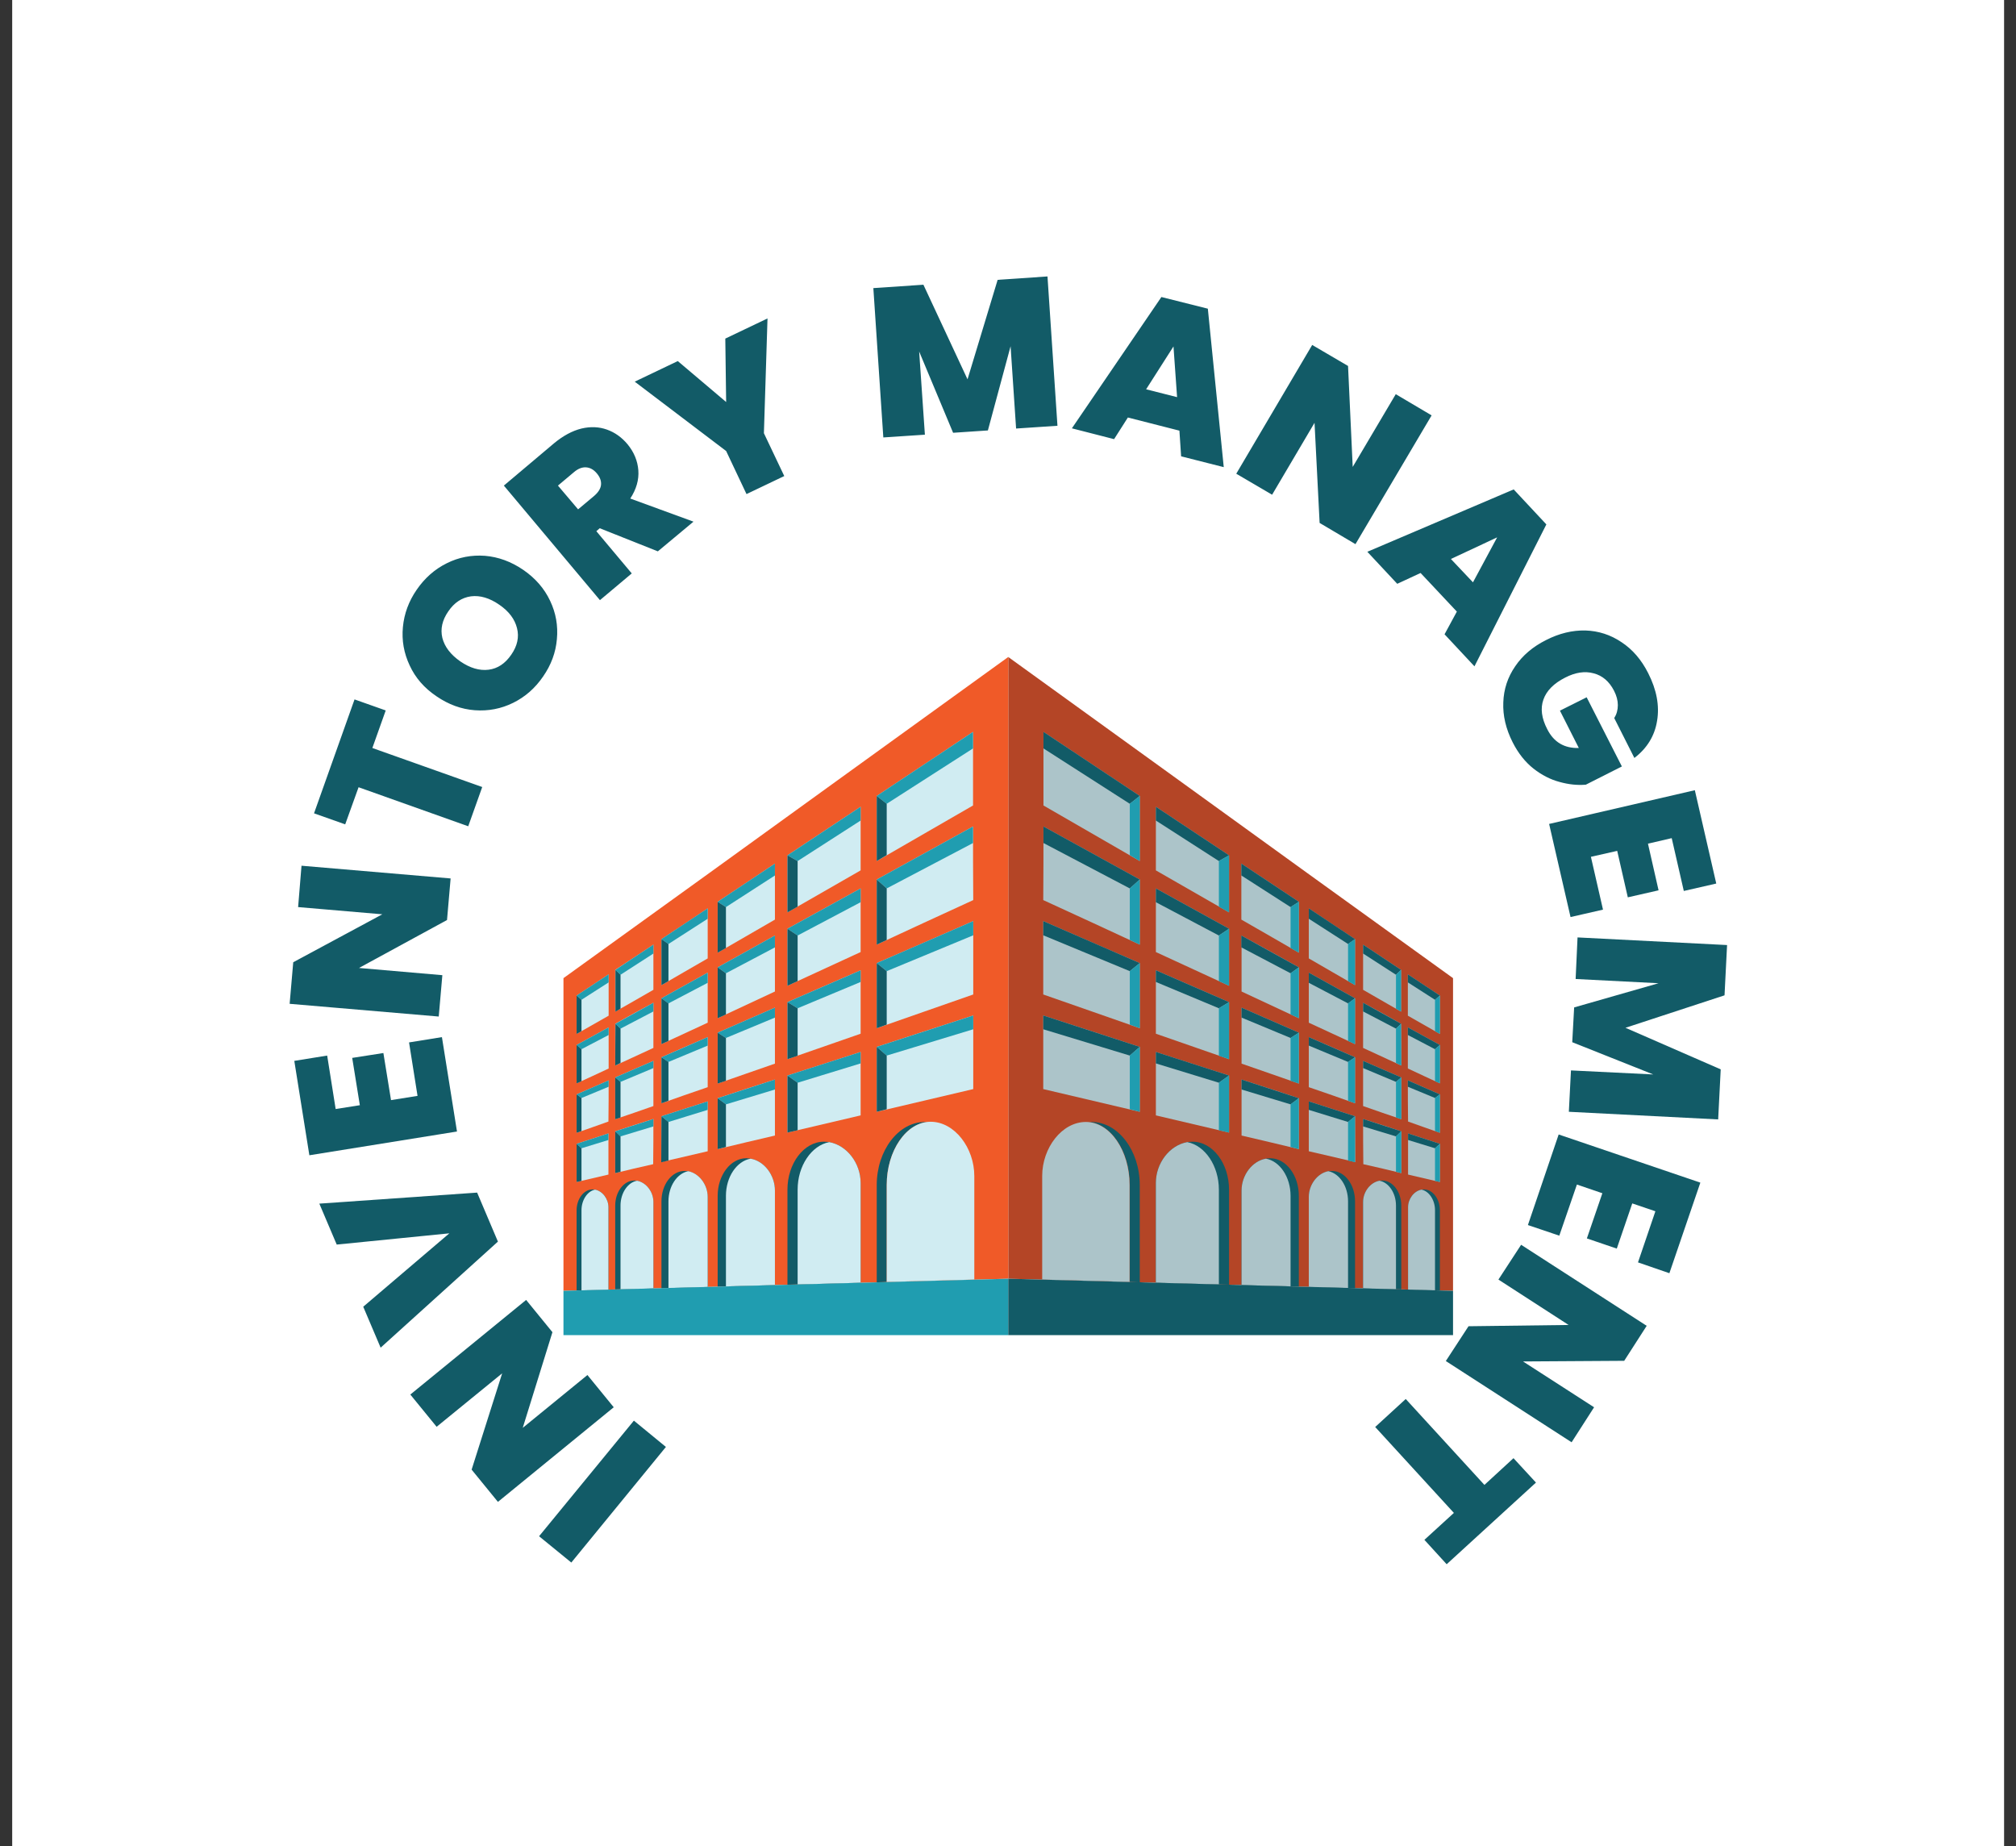 <svg xmlns="http://www.w3.org/2000/svg" version="1.1" xmlns:xlink="http://www.w3.org/1999/xlink" viewBox="0 0 8.098 7.415"><rect x="0" y="0" width="8.098" height="7.415" fill="#333333" stroke="none"/><g transform="matrix(0.852,0,0,0.852,4.05,5.522)"><rect width="9.391" height="9.391" x="-4.696" y="-6.827" fill="#ffffff"></rect><g transform="matrix(1,0,0,1,0,0)"><path d=" M -2.212 0.761 L -1.765 0.216 L -1.614 0.34 L -2.06 0.885 L -2.212 0.761 M -2.273 -0.353 L -2.149 -0.201 L -2.289 0.25 L -1.984 0.001 L -1.86 0.153 L -2.406 0.599 L -2.53 0.447 L -2.386 -0.007 L -2.695 0.245 L -2.819 0.093 L -2.273 -0.353 M -3.248 -0.807 L -2.504 -0.859 L -2.406 -0.628 L -2.959 -0.128 L -3.041 -0.321 L -2.635 -0.667 L -3.166 -0.614 L -3.248 -0.807 M -3.171 -1.253 L -3.057 -1.271 L -3.093 -1.494 L -2.946 -1.517 L -2.91 -1.295 L -2.785 -1.315 L -2.825 -1.567 L -2.67 -1.592 L -2.599 -1.147 L -3.295 -1.035 L -3.366 -1.48 L -3.211 -1.505 L -3.171 -1.253 M -2.629 -2.34 L -2.646 -2.144 L -3.061 -1.918 L -2.668 -1.884 L -2.685 -1.689 L -3.388 -1.749 L -3.371 -1.945 L -2.951 -2.171 L -3.348 -2.205 L -3.332 -2.4 L -2.629 -2.34 M -3.082 -3.184 L -2.935 -3.132 L -2.998 -2.955 L -2.48 -2.771 L -2.546 -2.586 L -3.063 -2.77 L -3.126 -2.595 L -3.273 -2.647 L -3.082 -3.184 M -2.334 -3.168 Q -2.419 -3.126 -2.515 -3.133 Q -2.61 -3.14 -2.696 -3.199 Q -2.782 -3.257 -2.822 -3.344 Q -2.863 -3.431 -2.854 -3.525 Q -2.845 -3.62 -2.789 -3.701 Q -2.732 -3.784 -2.647 -3.826 Q -2.563 -3.868 -2.467 -3.861 Q -2.372 -3.853 -2.287 -3.795 Q -2.201 -3.736 -2.16 -3.649 Q -2.119 -3.563 -2.128 -3.468 Q -2.136 -3.374 -2.193 -3.292 Q -2.249 -3.21 -2.334 -3.168 M -2.316 -3.52 Q -2.332 -3.584 -2.399 -3.63 Q -2.468 -3.678 -2.533 -3.67 Q -2.598 -3.661 -2.64 -3.599 Q -2.683 -3.537 -2.668 -3.474 Q -2.652 -3.411 -2.583 -3.363 Q -2.514 -3.316 -2.45 -3.324 Q -2.386 -3.332 -2.343 -3.395 Q -2.3 -3.457 -2.316 -3.52 M -1.652 -3.882 L -1.926 -3.991 L -1.942 -3.977 L -1.775 -3.778 L -1.925 -3.652 L -2.378 -4.192 L -2.142 -4.391 Q -2.077 -4.445 -2.012 -4.461 Q -1.948 -4.476 -1.892 -4.456 Q -1.836 -4.436 -1.795 -4.387 Q -1.749 -4.331 -1.744 -4.264 Q -1.739 -4.197 -1.782 -4.131 L -1.484 -4.022 L -1.652 -3.882 M -2.028 -4.08 L -1.954 -4.142 Q -1.923 -4.168 -1.92 -4.195 Q -1.917 -4.223 -1.94 -4.25 Q -1.962 -4.276 -1.99 -4.278 Q -2.019 -4.28 -2.048 -4.255 L -2.123 -4.192 L -2.028 -4.08 M -1.135 -4.98 L -1.152 -4.439 L -1.056 -4.237 L -1.234 -4.152 L -1.33 -4.355 L -1.761 -4.682 L -1.558 -4.779 L -1.33 -4.586 L -1.334 -4.885 L -1.135 -4.98 M 0.185 -5.178 L 0.232 -4.474 L 0.037 -4.461 L 0.011 -4.849 L -0.096 -4.452 L -0.26 -4.441 L -0.42 -4.824 L -0.393 -4.432 L -0.589 -4.419 L -0.636 -5.123 L -0.4 -5.139 L -0.192 -4.693 L -0.05 -5.162 L 0.185 -5.178 M 0.807 -4.451 L 0.564 -4.513 L 0.499 -4.411 L 0.3 -4.462 L 0.722 -5.081 L 0.941 -5.026 L 1.016 -4.279 L 0.815 -4.33 L 0.807 -4.451 M 0.796 -4.609 L 0.779 -4.848 L 0.65 -4.646 L 0.796 -4.609 M 1.637 -3.916 L 1.468 -4.016 L 1.444 -4.488 L 1.244 -4.149 L 1.075 -4.248 L 1.433 -4.855 L 1.602 -4.756 L 1.624 -4.28 L 1.827 -4.623 L 1.996 -4.523 L 1.637 -3.916 M 2.115 -3.598 L 1.944 -3.78 L 1.834 -3.729 L 1.693 -3.88 L 2.383 -4.174 L 2.537 -4.009 L 2.198 -3.34 L 2.057 -3.491 L 2.115 -3.598 M 2.191 -3.736 L 2.305 -3.948 L 2.087 -3.846 L 2.191 -3.736 M 2.857 -3.096 Q 2.874 -3.123 2.874 -3.157 Q 2.874 -3.19 2.856 -3.225 Q 2.822 -3.291 2.76 -3.307 Q 2.698 -3.324 2.626 -3.287 Q 2.545 -3.246 2.523 -3.183 Q 2.501 -3.121 2.541 -3.044 Q 2.587 -2.952 2.69 -2.955 L 2.601 -3.131 L 2.727 -3.194 L 2.893 -2.868 L 2.723 -2.782 Q 2.663 -2.777 2.599 -2.795 Q 2.535 -2.812 2.476 -2.858 Q 2.417 -2.905 2.378 -2.982 Q 2.33 -3.077 2.334 -3.17 Q 2.337 -3.263 2.39 -3.34 Q 2.442 -3.417 2.536 -3.464 Q 2.628 -3.511 2.721 -3.509 Q 2.814 -3.506 2.891 -3.454 Q 2.969 -3.403 3.017 -3.308 Q 3.077 -3.19 3.059 -3.083 Q 3.042 -2.977 2.952 -2.908 L 2.857 -3.096 M 3.128 -2.53 L 3.016 -2.504 L 3.066 -2.284 L 2.921 -2.251 L 2.871 -2.47 L 2.747 -2.442 L 2.804 -2.193 L 2.651 -2.158 L 2.55 -2.597 L 3.237 -2.756 L 3.338 -2.316 L 3.185 -2.281 L 3.128 -2.53 M 3.347 -1.204 L 2.643 -1.24 L 2.653 -1.435 L 3.041 -1.416 L 2.659 -1.568 L 2.668 -1.732 L 3.066 -1.846 L 2.675 -1.866 L 2.684 -2.062 L 3.389 -2.026 L 3.377 -1.789 L 2.91 -1.636 L 3.359 -1.44 L 3.347 -1.204 M 3.051 -0.771 L 2.942 -0.808 L 2.869 -0.595 L 2.728 -0.643 L 2.801 -0.856 L 2.681 -0.897 L 2.598 -0.656 L 2.45 -0.706 L 2.595 -1.133 L 3.263 -0.906 L 3.117 -0.479 L 2.969 -0.53 L 3.051 -0.771 M 2.063 -0.065 L 2.17 -0.229 L 2.642 -0.235 L 2.311 -0.449 L 2.418 -0.613 L 3.01 -0.231 L 2.904 -0.066 L 2.427 -0.063 L 2.762 0.153 L 2.656 0.318 L 2.063 -0.065 M 2.067 0.893 L 1.962 0.778 L 2.101 0.651 L 1.73 0.246 L 1.874 0.114 L 2.245 0.519 L 2.382 0.393 L 2.488 0.508 L 2.067 0.893" fill="#125b67" fill-rule="nonzero"></path></g><g transform="matrix(1,0,0,1,0,0)"><g transform="matrix(1,0,0,1,0,0)" clip-path="url(#SvgjsClipPath44742)"><g clip-path="url(#SvgjsClipPath447378996b6ee-2410-4fc2-818b-618679ec0a96)"><path d=" M 0 -3.384 C 0.609 -2.944 1.061 -2.618 1.409 -2.366 C 1.685 -2.167 1.91 -2.005 2.097 -1.87 L 2.097 -0.396 L 0 -0.453 L 0 -3.384 Z" fill="#b44526" transform="matrix(1,0,0,1,0,0)" fill-rule="evenodd"></path></g><g clip-path="url(#SvgjsClipPath447378996b6ee-2410-4fc2-818b-618679ec0a96)"><path d=" M 0.379 -1.192 C 0.383 -1.192 0.388 -1.192 0.393 -1.192 C 0.518 -1.192 0.62 -1.057 0.62 -0.895 L 0.62 -0.436 L 0.573 -0.438 L 0.573 -0.895 C 0.573 -1.051 0.487 -1.183 0.379 -1.192 Z" fill="#125b67" transform="matrix(1,0,0,1,0,0)" fill-rule="evenodd"></path></g><g clip-path="url(#SvgjsClipPath447378996b6ee-2410-4fc2-818b-618679ec0a96)"><path d=" M 0.696 -0.434 L 0.696 -0.905 C 0.696 -1.005 0.773 -1.099 0.869 -1.099 C 0.964 -1.099 1.041 -0.996 1.041 -0.873 L 1.041 -0.425 L 0.696 -0.434 Z" fill="#125b67" transform="matrix(1,0,0,1,0,0)" fill-rule="evenodd"></path></g><g clip-path="url(#SvgjsClipPath447378996b6ee-2410-4fc2-818b-618679ec0a96)"><path d=" M 1.1 -0.423 L 1.1 -0.869 C 1.1 -0.948 1.16 -1.021 1.235 -1.021 C 1.31 -1.021 1.37 -0.94 1.37 -0.844 L 1.37 -0.416 L 1.1 -0.423 Z" fill="#125b67" transform="matrix(1,0,0,1,0,0)" fill-rule="evenodd"></path></g><g clip-path="url(#SvgjsClipPath447378996b6ee-2410-4fc2-818b-618679ec0a96)"><path d=" M 1.417 -0.414 L 1.417 -0.839 C 1.417 -0.902 1.466 -0.961 1.526 -0.961 C 1.587 -0.961 1.635 -0.896 1.635 -0.818 L 1.635 -0.408 L 1.417 -0.414 Z" fill="#125b67" transform="matrix(1,0,0,1,0,0)" fill-rule="evenodd"></path></g><g clip-path="url(#SvgjsClipPath447378996b6ee-2410-4fc2-818b-618679ec0a96)"><path d=" M 1.673 -0.407 L 1.673 -0.815 C 1.673 -0.867 1.714 -0.916 1.763 -0.916 C 1.813 -0.916 1.853 -0.862 1.853 -0.798 L 1.853 -0.403 L 1.673 -0.407 Z" fill="#125b67" transform="matrix(1,0,0,1,0,0)" fill-rule="evenodd"></path></g><g clip-path="url(#SvgjsClipPath447378996b6ee-2410-4fc2-818b-618679ec0a96)"><path d=" M 1.885 -0.402 L 1.885 -0.79 C 1.885 -0.834 1.918 -0.874 1.96 -0.874 C 2.001 -0.874 2.035 -0.829 2.035 -0.776 L 2.035 -0.398 L 1.885 -0.402 Z" fill="#125b67" transform="matrix(1,0,0,1,0,0)" fill-rule="evenodd"></path></g><g clip-path="url(#SvgjsClipPath447378996b6ee-2410-4fc2-818b-618679ec0a96)"><path d=" M 0.16 -0.449 L 0.16 -0.937 C 0.16 -1.07 0.253 -1.192 0.366 -1.192 C 0.48 -1.192 0.572 -1.057 0.572 -0.895 L 0.572 -0.438 L 0.16 -0.449 Z" fill="#acc4c9" transform="matrix(1,0,0,1,0,0)" fill-rule="evenodd"></path></g><g clip-path="url(#SvgjsClipPath447378996b6ee-2410-4fc2-818b-618679ec0a96)"><path d=" M 0.844 -1.097 C 0.928 -1.081 0.993 -0.985 0.993 -0.873 L 0.993 -0.426 L 0.696 -0.434 L 0.696 -0.905 C 0.696 -0.997 0.76 -1.082 0.844 -1.097 Z" fill="#acc4c9" transform="matrix(1,0,0,1,0,0)" fill-rule="evenodd"></path></g><g clip-path="url(#SvgjsClipPath447378996b6ee-2410-4fc2-818b-618679ec0a96)"><path d=" M 1.1 -0.423 L 1.1 -0.869 C 1.1 -0.941 1.15 -1.008 1.215 -1.019 C 1.281 -1.007 1.331 -0.932 1.331 -0.844 L 1.331 -0.417 L 1.1 -0.423 Z" fill="#acc4c9" transform="matrix(1,0,0,1,0,0)" fill-rule="evenodd"></path></g><g clip-path="url(#SvgjsClipPath447378996b6ee-2410-4fc2-818b-618679ec0a96)"><path d=" M 1.417 -0.414 L 1.417 -0.839 C 1.417 -0.896 1.457 -0.95 1.509 -0.96 C 1.562 -0.949 1.602 -0.889 1.602 -0.818 L 1.602 -0.409 L 1.417 -0.414 Z" fill="#acc4c9" transform="matrix(1,0,0,1,0,0)" fill-rule="evenodd"></path></g><g clip-path="url(#SvgjsClipPath447378996b6ee-2410-4fc2-818b-618679ec0a96)"><path d=" M 1.673 -0.407 L 1.673 -0.815 C 1.673 -0.863 1.707 -0.907 1.75 -0.915 C 1.794 -0.907 1.828 -0.857 1.828 -0.798 L 1.828 -0.403 L 1.673 -0.407 Z" fill="#acc4c9" transform="matrix(1,0,0,1,0,0)" fill-rule="evenodd"></path></g><g clip-path="url(#SvgjsClipPath447378996b6ee-2410-4fc2-818b-618679ec0a96)"><path d=" M 1.885 -0.402 L 1.885 -0.79 C 1.885 -0.829 1.912 -0.866 1.948 -0.873 C 1.984 -0.866 2.012 -0.824 2.012 -0.776 L 2.012 -0.398 L 1.885 -0.401 Z" fill="#acc4c9" transform="matrix(1,0,0,1,0,0)" fill-rule="evenodd"></path></g><g clip-path="url(#SvgjsClipPath447378996b6ee-2410-4fc2-818b-618679ec0a96)"><path d=" M 0.166 -3.031 C 0.33 -2.922 0.481 -2.821 0.62 -2.729 L 0.62 -2.422 C 0.481 -2.502 0.33 -2.589 0.166 -2.684 L 0.166 -3.031 Z" fill="#acc4c9" transform="matrix(1,0,0,1,0,0)" fill-rule="evenodd"></path></g><g clip-path="url(#SvgjsClipPath447378996b6ee-2410-4fc2-818b-618679ec0a96)"><path d=" M 0.696 -2.678 C 0.82 -2.596 0.934 -2.52 1.041 -2.449 L 1.041 -2.18 C 0.934 -2.241 0.82 -2.307 0.696 -2.378 L 0.696 -2.678 Z" fill="#acc4c9" transform="matrix(1,0,0,1,0,0)" fill-rule="evenodd"></path></g><g clip-path="url(#SvgjsClipPath447378996b6ee-2410-4fc2-818b-618679ec0a96)"><path d=" M 1.099 -2.41 C 1.195 -2.346 1.285 -2.286 1.37 -2.23 L 1.37 -1.99 C 1.286 -2.039 1.196 -2.09 1.099 -2.146 L 1.099 -2.41 Z" fill="#acc4c9" transform="matrix(1,0,0,1,0,0)" fill-rule="evenodd"></path></g><g clip-path="url(#SvgjsClipPath447378996b6ee-2410-4fc2-818b-618679ec0a96)"><path d=" M 1.417 -2.199 C 1.494 -2.147 1.566 -2.099 1.635 -2.054 L 1.635 -1.837 C 1.566 -1.877 1.494 -1.918 1.417 -1.963 L 1.417 -2.199 Z" fill="#acc4c9" transform="matrix(1,0,0,1,0,0)" fill-rule="evenodd"></path></g><g clip-path="url(#SvgjsClipPath447378996b6ee-2410-4fc2-818b-618679ec0a96)"><path d=" M 1.673 -2.028 C 1.736 -1.986 1.796 -1.946 1.852 -1.909 L 1.852 -1.712 C 1.796 -1.744 1.736 -1.779 1.673 -1.815 L 1.673 -2.028 Z" fill="#acc4c9" transform="matrix(1,0,0,1,0,0)" fill-rule="evenodd"></path></g><g clip-path="url(#SvgjsClipPath447378996b6ee-2410-4fc2-818b-618679ec0a96)"><path d=" M 1.884 -1.888 C 1.937 -1.853 1.987 -1.819 2.035 -1.788 C 2.035 -1.727 2.035 -1.667 2.035 -1.607 C 1.987 -1.634 1.937 -1.663 1.884 -1.693 L 1.884 -1.888 Z" fill="#acc4c9" transform="matrix(1,0,0,1,0,0)" fill-rule="evenodd"></path></g><g clip-path="url(#SvgjsClipPath447378996b6ee-2410-4fc2-818b-618679ec0a96)"><path d=" M 0.166 -2.585 C 0.33 -2.495 0.481 -2.411 0.62 -2.335 L 0.62 -2.028 C 0.481 -2.093 0.33 -2.162 0.165 -2.238 C 0.166 -2.354 0.166 -2.469 0.166 -2.585 Z" fill="#acc4c9" transform="matrix(1,0,0,1,0,0)" fill-rule="evenodd"></path></g><g clip-path="url(#SvgjsClipPath447378996b6ee-2410-4fc2-818b-618679ec0a96)"><path d=" M 0.696 -2.293 C 0.82 -2.225 0.934 -2.162 1.041 -2.103 L 1.041 -1.834 C 0.934 -1.883 0.82 -1.936 0.696 -1.993 L 0.696 -2.293 Z" fill="#acc4c9" transform="matrix(1,0,0,1,0,0)" fill-rule="evenodd"></path></g><g clip-path="url(#SvgjsClipPath447378996b6ee-2410-4fc2-818b-618679ec0a96)"><path d=" M 1.099 -2.071 C 1.196 -2.018 1.286 -1.968 1.37 -1.921 C 1.37 -1.841 1.37 -1.761 1.37 -1.681 C 1.286 -1.72 1.196 -1.762 1.1 -1.807 L 1.1 -2.071 Z" fill="#acc4c9" transform="matrix(1,0,0,1,0,0)" fill-rule="evenodd"></path></g><g clip-path="url(#SvgjsClipPath447378996b6ee-2410-4fc2-818b-618679ec0a96)"><path d=" M 1.417 -1.896 C 1.494 -1.853 1.566 -1.813 1.635 -1.775 L 1.635 -1.559 C 1.566 -1.591 1.494 -1.624 1.417 -1.66 L 1.417 -1.896 Z" fill="#acc4c9" transform="matrix(1,0,0,1,0,0)" fill-rule="evenodd"></path></g><g clip-path="url(#SvgjsClipPath447378996b6ee-2410-4fc2-818b-618679ec0a96)"><path d=" M 1.673 -1.754 C 1.736 -1.72 1.796 -1.687 1.852 -1.655 C 1.853 -1.59 1.853 -1.524 1.853 -1.458 C 1.796 -1.484 1.736 -1.512 1.673 -1.541 C 1.673 -1.612 1.673 -1.683 1.673 -1.754 Z" fill="#acc4c9" transform="matrix(1,0,0,1,0,0)" fill-rule="evenodd"></path></g><g clip-path="url(#SvgjsClipPath447378996b6ee-2410-4fc2-818b-618679ec0a96)"><path d=" M 1.884 -1.638 C 1.937 -1.609 1.987 -1.581 2.035 -1.555 L 2.035 -1.374 C 1.987 -1.396 1.937 -1.419 1.884 -1.444 C 1.884 -1.508 1.884 -1.573 1.884 -1.638 Z" fill="#acc4c9" transform="matrix(1,0,0,1,0,0)" fill-rule="evenodd"></path></g><g clip-path="url(#SvgjsClipPath447378996b6ee-2410-4fc2-818b-618679ec0a96)"><path d=" M 0.165 -2.139 C 0.33 -2.067 0.481 -2.001 0.62 -1.941 C 0.62 -1.838 0.62 -1.736 0.62 -1.634 C 0.481 -1.683 0.33 -1.735 0.165 -1.793 L 0.165 -2.139 Z" fill="#acc4c9" transform="matrix(1,0,0,1,0,0)" fill-rule="evenodd"></path></g><g clip-path="url(#SvgjsClipPath447378996b6ee-2410-4fc2-818b-618679ec0a96)"><path d=" M 0.696 -1.907 C 0.82 -1.854 0.934 -1.803 1.041 -1.757 C 1.041 -1.667 1.041 -1.577 1.041 -1.488 C 0.934 -1.525 0.82 -1.565 0.696 -1.608 L 0.696 -1.907 Z" fill="#acc4c9" transform="matrix(1,0,0,1,0,0)" fill-rule="evenodd"></path></g><g clip-path="url(#SvgjsClipPath447378996b6ee-2410-4fc2-818b-618679ec0a96)"><path d=" M 1.1 -1.731 C 1.196 -1.689 1.286 -1.65 1.37 -1.613 C 1.37 -1.533 1.37 -1.453 1.37 -1.373 C 1.286 -1.402 1.196 -1.434 1.1 -1.467 L 1.1 -1.731 Z" fill="#acc4c9" transform="matrix(1,0,0,1,0,0)" fill-rule="evenodd"></path></g><g clip-path="url(#SvgjsClipPath447378996b6ee-2410-4fc2-818b-618679ec0a96)"><path d=" M 1.417 -1.592 C 1.494 -1.559 1.567 -1.527 1.635 -1.497 C 1.635 -1.425 1.635 -1.353 1.635 -1.28 C 1.567 -1.304 1.494 -1.33 1.417 -1.356 C 1.417 -1.435 1.417 -1.514 1.417 -1.592 Z" fill="#acc4c9" transform="matrix(1,0,0,1,0,0)" fill-rule="evenodd"></path></g><g clip-path="url(#SvgjsClipPath447378996b6ee-2410-4fc2-818b-618679ec0a96)"><path d=" M 1.673 -1.48 C 1.736 -1.453 1.796 -1.427 1.853 -1.402 C 1.853 -1.336 1.853 -1.27 1.853 -1.205 C 1.796 -1.224 1.736 -1.245 1.673 -1.267 C 1.673 -1.338 1.673 -1.409 1.673 -1.48 Z" fill="#acc4c9" transform="matrix(1,0,0,1,0,0)" fill-rule="evenodd"></path></g><g clip-path="url(#SvgjsClipPath447378996b6ee-2410-4fc2-818b-618679ec0a96)"><path d=" M 1.884 -1.388 C 1.937 -1.365 1.987 -1.343 2.035 -1.322 L 2.035 -1.141 C 1.987 -1.158 1.937 -1.175 1.885 -1.194 C 1.884 -1.258 1.884 -1.323 1.884 -1.388 Z" fill="#acc4c9" transform="matrix(1,0,0,1,0,0)" fill-rule="evenodd"></path></g><g clip-path="url(#SvgjsClipPath447378996b6ee-2410-4fc2-818b-618679ec0a96)"><path d=" M 0.165 -1.694 C 0.33 -1.64 0.481 -1.592 0.62 -1.546 L 0.62 -1.24 C 0.481 -1.273 0.33 -1.308 0.165 -1.347 L 0.165 -1.694 Z" fill="#acc4c9" transform="matrix(1,0,0,1,0,0)" fill-rule="evenodd"></path></g><g clip-path="url(#SvgjsClipPath447378996b6ee-2410-4fc2-818b-618679ec0a96)"><path d=" M 0.696 -1.522 C 0.82 -1.482 0.934 -1.445 1.041 -1.411 L 1.041 -1.142 C 0.934 -1.167 0.819 -1.194 0.696 -1.223 L 0.696 -1.522 Z" fill="#acc4c9" transform="matrix(1,0,0,1,0,0)" fill-rule="evenodd"></path></g><g clip-path="url(#SvgjsClipPath447378996b6ee-2410-4fc2-818b-618679ec0a96)"><path d=" M 1.1 -1.392 C 1.196 -1.361 1.286 -1.332 1.37 -1.304 L 1.37 -1.064 C 1.286 -1.084 1.196 -1.106 1.1 -1.128 L 1.1 -1.392 Z" fill="#acc4c9" transform="matrix(1,0,0,1,0,0)" fill-rule="evenodd"></path></g><g clip-path="url(#SvgjsClipPath447378996b6ee-2410-4fc2-818b-618679ec0a96)"><path d=" M 1.417 -1.289 C 1.494 -1.264 1.567 -1.241 1.635 -1.219 C 1.635 -1.147 1.636 -1.074 1.636 -1.003 C 1.567 -1.019 1.494 -1.036 1.417 -1.054 C 1.417 -1.132 1.417 -1.211 1.417 -1.289 Z" fill="#acc4c9" transform="matrix(1,0,0,1,0,0)" fill-rule="evenodd"></path></g><g clip-path="url(#SvgjsClipPath447378996b6ee-2410-4fc2-818b-618679ec0a96)"><path d=" M 1.673 -1.206 C 1.737 -1.186 1.796 -1.167 1.853 -1.148 L 1.853 -0.951 C 1.796 -0.965 1.737 -0.979 1.674 -0.993 C 1.673 -1.064 1.673 -1.135 1.673 -1.206 Z" fill="#acc4c9" transform="matrix(1,0,0,1,0,0)" fill-rule="evenodd"></path></g><g clip-path="url(#SvgjsClipPath447378996b6ee-2410-4fc2-818b-618679ec0a96)"><path d=" M 1.885 -1.138 C 1.937 -1.121 1.987 -1.105 2.035 -1.089 C 2.035 -1.029 2.035 -0.969 2.035 -0.909 C 1.987 -0.92 1.937 -0.932 1.885 -0.944 L 1.885 -1.138 Z" fill="#acc4c9" transform="matrix(1,0,0,1,0,0)" fill-rule="evenodd"></path></g><g clip-path="url(#SvgjsClipPath447378996b6ee-2410-4fc2-818b-618679ec0a96)"><path d=" M 0.166 -2.953 L 0.166 -3.031 L 0.62 -2.729 L 0.573 -2.692 L 0.166 -2.953 Z" fill="#125b67" transform="matrix(1,0,0,1,0,0)" fill-rule="evenodd"></path></g><g clip-path="url(#SvgjsClipPath447378996b6ee-2410-4fc2-818b-618679ec0a96)"><path d=" M 0.696 -2.678 L 1.041 -2.449 L 0.993 -2.422 L 0.696 -2.613 L 0.696 -2.678 Z" fill="#125b67" transform="matrix(1,0,0,1,0,0)" fill-rule="evenodd"></path></g><g clip-path="url(#SvgjsClipPath447378996b6ee-2410-4fc2-818b-618679ec0a96)"><path d=" M 1.099 -2.41 L 1.37 -2.23 L 1.331 -2.205 L 1.099 -2.354 L 1.099 -2.41 Z" fill="#125b67" transform="matrix(1,0,0,1,0,0)" fill-rule="evenodd"></path></g><g clip-path="url(#SvgjsClipPath447378996b6ee-2410-4fc2-818b-618679ec0a96)"><path d=" M 1.417 -2.199 L 1.635 -2.054 L 1.602 -2.031 L 1.417 -2.15 L 1.417 -2.199 Z" fill="#125b67" transform="matrix(1,0,0,1,0,0)" fill-rule="evenodd"></path></g><g clip-path="url(#SvgjsClipPath447378996b6ee-2410-4fc2-818b-618679ec0a96)"><path d=" M 1.673 -2.028 L 1.852 -1.909 L 1.828 -1.886 L 1.673 -1.986 L 1.673 -2.028 Z" fill="#125b67" transform="matrix(1,0,0,1,0,0)" fill-rule="evenodd"></path></g><g clip-path="url(#SvgjsClipPath447378996b6ee-2410-4fc2-818b-618679ec0a96)"><path d=" M 1.884 -1.888 L 2.035 -1.788 L 2.012 -1.768 L 1.884 -1.85 L 1.884 -1.888 Z" fill="#125b67" transform="matrix(1,0,0,1,0,0)" fill-rule="evenodd"></path></g><g clip-path="url(#SvgjsClipPath447378996b6ee-2410-4fc2-818b-618679ec0a96)"><path d=" M 0.166 -2.585 L 0.62 -2.335 L 0.573 -2.293 L 0.166 -2.507 L 0.166 -2.585 Z" fill="#125b67" transform="matrix(1,0,0,1,0,0)" fill-rule="evenodd"></path></g><g clip-path="url(#SvgjsClipPath447378996b6ee-2410-4fc2-818b-618679ec0a96)"><path d=" M 0.696 -2.293 L 1.041 -2.103 L 0.993 -2.071 L 0.696 -2.228 L 0.696 -2.293 Z" fill="#125b67" transform="matrix(1,0,0,1,0,0)" fill-rule="evenodd"></path></g><g clip-path="url(#SvgjsClipPath447378996b6ee-2410-4fc2-818b-618679ec0a96)"><path d=" M 1.099 -2.071 L 1.37 -1.921 L 1.331 -1.893 L 1.099 -2.015 L 1.099 -2.071 Z" fill="#125b67" transform="matrix(1,0,0,1,0,0)" fill-rule="evenodd"></path></g><g clip-path="url(#SvgjsClipPath447378996b6ee-2410-4fc2-818b-618679ec0a96)"><path d=" M 1.417 -1.896 L 1.635 -1.775 L 1.602 -1.751 L 1.417 -1.848 L 1.417 -1.896 Z" fill="#125b67" transform="matrix(1,0,0,1,0,0)" fill-rule="evenodd"></path></g><g clip-path="url(#SvgjsClipPath447378996b6ee-2410-4fc2-818b-618679ec0a96)"><path d=" M 1.673 -1.754 L 1.852 -1.655 L 1.828 -1.632 L 1.673 -1.713 L 1.673 -1.754 Z" fill="#125b67" transform="matrix(1,0,0,1,0,0)" fill-rule="evenodd"></path></g><g clip-path="url(#SvgjsClipPath447378996b6ee-2410-4fc2-818b-618679ec0a96)"><path d=" M 1.884 -1.638 L 2.035 -1.555 L 2.012 -1.535 L 1.884 -1.602 L 1.884 -1.638 Z" fill="#125b67" transform="matrix(1,0,0,1,0,0)" fill-rule="evenodd"></path></g><g clip-path="url(#SvgjsClipPath447378996b6ee-2410-4fc2-818b-618679ec0a96)"><path d=" M 0.165 -2.139 L 0.62 -1.941 L 0.573 -1.903 L 0.165 -2.072 L 0.165 -2.139 Z" fill="#125b67" transform="matrix(1,0,0,1,0,0)" fill-rule="evenodd"></path></g><g clip-path="url(#SvgjsClipPath447378996b6ee-2410-4fc2-818b-618679ec0a96)"><path d=" M 0.696 -1.907 L 1.041 -1.757 L 0.993 -1.728 L 0.696 -1.852 L 0.696 -1.907 Z" fill="#125b67" transform="matrix(1,0,0,1,0,0)" fill-rule="evenodd"></path></g><g clip-path="url(#SvgjsClipPath447378996b6ee-2410-4fc2-818b-618679ec0a96)"><path d=" M 1.1 -1.731 L 1.37 -1.613 L 1.331 -1.588 L 1.1 -1.684 L 1.1 -1.731 Z" fill="#125b67" transform="matrix(1,0,0,1,0,0)" fill-rule="evenodd"></path></g><g clip-path="url(#SvgjsClipPath447378996b6ee-2410-4fc2-818b-618679ec0a96)"><path d=" M 1.417 -1.592 L 1.635 -1.497 L 1.602 -1.475 L 1.417 -1.552 L 1.417 -1.592 Z" fill="#125b67" transform="matrix(1,0,0,1,0,0)" fill-rule="evenodd"></path></g><g clip-path="url(#SvgjsClipPath447378996b6ee-2410-4fc2-818b-618679ec0a96)"><path d=" M 1.673 -1.48 L 1.853 -1.402 L 1.828 -1.381 L 1.673 -1.446 L 1.673 -1.48 Z" fill="#125b67" transform="matrix(1,0,0,1,0,0)" fill-rule="evenodd"></path></g><g clip-path="url(#SvgjsClipPath447378996b6ee-2410-4fc2-818b-618679ec0a96)"><path d=" M 1.884 -1.388 L 2.035 -1.322 L 2.012 -1.305 L 1.884 -1.358 L 1.884 -1.388 Z" fill="#125b67" transform="matrix(1,0,0,1,0,0)" fill-rule="evenodd"></path></g><g clip-path="url(#SvgjsClipPath447378996b6ee-2410-4fc2-818b-618679ec0a96)"><path d=" M 2.035 -1.089 L 2.012 -1.068 L 1.885 -1.107 L 1.885 -1.138 L 2.035 -1.089 Z" fill="#125b67" transform="matrix(1,0,0,1,0,0)" fill-rule="evenodd"></path></g><g clip-path="url(#SvgjsClipPath447378996b6ee-2410-4fc2-818b-618679ec0a96)"><path d=" M 1.853 -1.148 L 1.828 -1.124 L 1.673 -1.171 L 1.673 -1.206 L 1.853 -1.148 Z" fill="#125b67" transform="matrix(1,0,0,1,0,0)" fill-rule="evenodd"></path></g><g clip-path="url(#SvgjsClipPath447378996b6ee-2410-4fc2-818b-618679ec0a96)"><path d=" M 1.417 -1.289 L 1.635 -1.219 L 1.602 -1.192 L 1.417 -1.249 L 1.417 -1.289 Z" fill="#125b67" transform="matrix(1,0,0,1,0,0)" fill-rule="evenodd"></path></g><g clip-path="url(#SvgjsClipPath447378996b6ee-2410-4fc2-818b-618679ec0a96)"><path d=" M 1.37 -1.304 L 1.331 -1.275 L 1.1 -1.345 L 1.1 -1.392 L 1.37 -1.304 Z" fill="#125b67" transform="matrix(1,0,0,1,0,0)" fill-rule="evenodd"></path></g><g clip-path="url(#SvgjsClipPath447378996b6ee-2410-4fc2-818b-618679ec0a96)"><path d=" M 0.696 -1.522 L 0.696 -1.468 L 0.993 -1.377 L 1.041 -1.411 L 0.696 -1.522 Z" fill="#125b67" transform="matrix(1,0,0,1,0,0)" fill-rule="evenodd"></path></g><g clip-path="url(#SvgjsClipPath447378996b6ee-2410-4fc2-818b-618679ec0a96)"><path d=" M 0.165 -1.694 L 0.62 -1.546 L 0.573 -1.505 L 0.165 -1.629 L 0.165 -1.694 Z" fill="#125b67" transform="matrix(1,0,0,1,0,0)" fill-rule="evenodd"></path></g><g clip-path="url(#SvgjsClipPath447378996b6ee-2410-4fc2-818b-618679ec0a96)"><path d=" M 1.635 -1.775 L 1.635 -1.559 L 1.602 -1.574 L 1.602 -1.751 L 1.635 -1.775 Z" fill="#209db0" transform="matrix(1,0,0,1,0,0)" fill-rule="evenodd"></path></g><g clip-path="url(#SvgjsClipPath447378996b6ee-2410-4fc2-818b-618679ec0a96)"><path d=" M 0.62 -2.729 L 0.62 -2.422 L 0.573 -2.45 L 0.573 -2.692 L 0.62 -2.729 Z" fill="#209db0" transform="matrix(1,0,0,1,0,0)" fill-rule="evenodd"></path></g><g clip-path="url(#SvgjsClipPath447378996b6ee-2410-4fc2-818b-618679ec0a96)"><path d=" M 1.041 -2.449 L 1.041 -2.18 L 0.993 -2.207 L 0.993 -2.422 L 1.041 -2.449 Z" fill="#209db0" transform="matrix(1,0,0,1,0,0)" fill-rule="evenodd"></path></g><g clip-path="url(#SvgjsClipPath447378996b6ee-2410-4fc2-818b-618679ec0a96)"><path d=" M 1.37 -2.23 L 1.37 -1.99 L 1.331 -2.012 L 1.331 -2.205 L 1.37 -2.23 Z" fill="#209db0" transform="matrix(1,0,0,1,0,0)" fill-rule="evenodd"></path></g><g clip-path="url(#SvgjsClipPath447378996b6ee-2410-4fc2-818b-618679ec0a96)"><path d=" M 1.602 -2.031 L 1.602 -1.856 L 1.635 -1.837 L 1.635 -2.054 L 1.602 -2.031 Z" fill="#209db0" transform="matrix(1,0,0,1,0,0)" fill-rule="evenodd"></path></g><g clip-path="url(#SvgjsClipPath447378996b6ee-2410-4fc2-818b-618679ec0a96)"><path d=" M 1.852 -1.909 L 1.852 -1.712 L 1.828 -1.726 L 1.828 -1.886 L 1.852 -1.909 Z" fill="#209db0" transform="matrix(1,0,0,1,0,0)" fill-rule="evenodd"></path></g><g clip-path="url(#SvgjsClipPath447378996b6ee-2410-4fc2-818b-618679ec0a96)"><path d=" M 2.035 -1.788 L 2.035 -1.607 L 2.012 -1.62 L 2.012 -1.768 L 2.035 -1.788 Z" fill="#209db0" transform="matrix(1,0,0,1,0,0)" fill-rule="evenodd"></path></g><g clip-path="url(#SvgjsClipPath447378996b6ee-2410-4fc2-818b-618679ec0a96)"><path d=" M 0.62 -2.335 L 0.62 -2.028 L 0.573 -2.05 L 0.573 -2.293 L 0.62 -2.335 Z" fill="#209db0" transform="matrix(1,0,0,1,0,0)" fill-rule="evenodd"></path></g><g clip-path="url(#SvgjsClipPath447378996b6ee-2410-4fc2-818b-618679ec0a96)"><path d=" M 0.993 -2.071 L 0.993 -1.856 L 1.041 -1.834 L 1.041 -2.103 L 0.993 -2.071 Z" fill="#209db0" transform="matrix(1,0,0,1,0,0)" fill-rule="evenodd"></path></g><g clip-path="url(#SvgjsClipPath447378996b6ee-2410-4fc2-818b-618679ec0a96)"><path d=" M 1.37 -1.921 L 1.37 -1.681 L 1.331 -1.699 L 1.331 -1.893 L 1.37 -1.921 Z" fill="#209db0" transform="matrix(1,0,0,1,0,0)" fill-rule="evenodd"></path></g><g clip-path="url(#SvgjsClipPath447378996b6ee-2410-4fc2-818b-618679ec0a96)"><path d=" M 1.852 -1.655 L 1.853 -1.458 L 1.828 -1.47 L 1.828 -1.632 L 1.852 -1.655 Z" fill="#209db0" transform="matrix(1,0,0,1,0,0)" fill-rule="evenodd"></path></g><g clip-path="url(#SvgjsClipPath447378996b6ee-2410-4fc2-818b-618679ec0a96)"><path d=" M 2.035 -1.555 L 2.035 -1.374 L 2.012 -1.384 L 2.012 -1.535 L 2.035 -1.555 Z" fill="#209db0" transform="matrix(1,0,0,1,0,0)" fill-rule="evenodd"></path></g><g clip-path="url(#SvgjsClipPath447378996b6ee-2410-4fc2-818b-618679ec0a96)"><path d=" M 0.62 -1.941 L 0.62 -1.634 L 0.573 -1.651 L 0.573 -1.903 L 0.62 -1.941 Z" fill="#209db0" transform="matrix(1,0,0,1,0,0)" fill-rule="evenodd"></path></g><g clip-path="url(#SvgjsClipPath447378996b6ee-2410-4fc2-818b-618679ec0a96)"><path d=" M 1.041 -1.757 L 1.041 -1.488 L 0.993 -1.504 L 0.993 -1.728 L 1.041 -1.757 Z" fill="#209db0" transform="matrix(1,0,0,1,0,0)" fill-rule="evenodd"></path></g><g clip-path="url(#SvgjsClipPath447378996b6ee-2410-4fc2-818b-618679ec0a96)"><path d=" M 1.37 -1.613 L 1.37 -1.373 L 1.331 -1.386 L 1.331 -1.588 L 1.37 -1.613 Z" fill="#209db0" transform="matrix(1,0,0,1,0,0)" fill-rule="evenodd"></path></g><g clip-path="url(#SvgjsClipPath447378996b6ee-2410-4fc2-818b-618679ec0a96)"><path d=" M 1.635 -1.497 L 1.635 -1.28 L 1.602 -1.292 L 1.602 -1.475 L 1.635 -1.497 Z" fill="#209db0" transform="matrix(1,0,0,1,0,0)" fill-rule="evenodd"></path></g><g clip-path="url(#SvgjsClipPath447378996b6ee-2410-4fc2-818b-618679ec0a96)"><path d=" M 1.853 -1.402 L 1.853 -1.205 L 1.828 -1.213 L 1.828 -1.381 L 1.853 -1.402 Z" fill="#209db0" transform="matrix(1,0,0,1,0,0)" fill-rule="evenodd"></path></g><g clip-path="url(#SvgjsClipPath447378996b6ee-2410-4fc2-818b-618679ec0a96)"><path d=" M 2.035 -1.322 L 2.035 -1.141 L 2.012 -1.149 L 2.012 -1.305 L 2.035 -1.322 Z" fill="#209db0" transform="matrix(1,0,0,1,0,0)" fill-rule="evenodd"></path></g><g clip-path="url(#SvgjsClipPath447378996b6ee-2410-4fc2-818b-618679ec0a96)"><path d=" M 2.012 -1.068 L 2.012 -0.914 L 2.035 -0.909 L 2.035 -1.089 L 2.012 -1.068 Z" fill="#209db0" transform="matrix(1,0,0,1,0,0)" fill-rule="evenodd"></path></g><g clip-path="url(#SvgjsClipPath447378996b6ee-2410-4fc2-818b-618679ec0a96)"><path d=" M 1.853 -1.148 L 1.853 -0.951 L 1.828 -0.957 L 1.828 -1.124 L 1.853 -1.148 Z" fill="#209db0" transform="matrix(1,0,0,1,0,0)" fill-rule="evenodd"></path></g><g clip-path="url(#SvgjsClipPath447378996b6ee-2410-4fc2-818b-618679ec0a96)"><path d=" M 1.635 -1.219 L 1.635 -1.002 L 1.602 -1.01 L 1.602 -1.192 L 1.635 -1.219 Z" fill="#209db0" transform="matrix(1,0,0,1,0,0)" fill-rule="evenodd"></path></g><g clip-path="url(#SvgjsClipPath447378996b6ee-2410-4fc2-818b-618679ec0a96)"><path d=" M 1.37 -1.064 L 1.331 -1.074 L 1.331 -1.275 L 1.37 -1.304 L 1.37 -1.064 Z" fill="#209db0" transform="matrix(1,0,0,1,0,0)" fill-rule="evenodd"></path></g><g clip-path="url(#SvgjsClipPath447378996b6ee-2410-4fc2-818b-618679ec0a96)"><path d=" M 1.041 -1.411 L 0.993 -1.377 L 0.993 -1.153 L 1.041 -1.142 L 1.041 -1.411 Z" fill="#209db0" transform="matrix(1,0,0,1,0,0)" fill-rule="evenodd"></path></g><g clip-path="url(#SvgjsClipPath447378996b6ee-2410-4fc2-818b-618679ec0a96)"><path d=" M 0.62 -1.546 L 0.62 -1.24 L 0.573 -1.252 L 0.573 -1.505 L 0.62 -1.546 Z" fill="#209db0" transform="matrix(1,0,0,1,0,0)" fill-rule="evenodd"></path></g><g clip-path="url(#SvgjsClipPath447378996b6ee-2410-4fc2-818b-618679ec0a96)"><path d=" M 0 -3.384 C -0.609 -2.944 -1.061 -2.618 -1.409 -2.366 C -1.685 -2.167 -1.91 -2.005 -2.097 -1.87 L -2.097 -0.396 C -2.097 -0.396 0 -0.453 0 -0.453 L 0 -1.915 C 0 -2.404 0 -2.894 0 -3.384 Z" fill="#f05a28" transform="matrix(1,0,0,1,0,0)" fill-rule="evenodd"></path></g><g clip-path="url(#SvgjsClipPath447378996b6ee-2410-4fc2-818b-618679ec0a96)"><path d=" M -0.379 -1.192 C -0.383 -1.192 -0.388 -1.192 -0.393 -1.192 C -0.518 -1.192 -0.62 -1.057 -0.62 -0.895 L -0.62 -0.436 C -0.62 -0.436 -0.573 -0.438 -0.573 -0.438 L -0.573 -0.895 C -0.573 -1.051 -0.487 -1.183 -0.379 -1.192 Z" fill="#125b67" transform="matrix(1,0,0,1,0,0)" fill-rule="evenodd"></path></g><g clip-path="url(#SvgjsClipPath447378996b6ee-2410-4fc2-818b-618679ec0a96)"><path d=" M -0.696 -0.434 L -0.696 -0.905 C -0.696 -1.005 -0.773 -1.099 -0.869 -1.099 C -0.964 -1.099 -1.041 -0.996 -1.041 -0.873 L -1.041 -0.425 C -1.041 -0.425 -0.696 -0.434 -0.696 -0.434 Z" fill="#125b67" transform="matrix(1,0,0,1,0,0)" fill-rule="evenodd"></path></g><g clip-path="url(#SvgjsClipPath447378996b6ee-2410-4fc2-818b-618679ec0a96)"><path d=" M -1.1 -0.423 L -1.1 -0.869 C -1.1 -0.948 -1.16 -1.021 -1.235 -1.021 C -1.31 -1.021 -1.37 -0.94 -1.37 -0.844 L -1.37 -0.416 C -1.37 -0.416 -1.1 -0.423 -1.1 -0.423 Z" fill="#125b67" transform="matrix(1,0,0,1,0,0)" fill-rule="evenodd"></path></g><g clip-path="url(#SvgjsClipPath447378996b6ee-2410-4fc2-818b-618679ec0a96)"><path d=" M -1.417 -0.414 L -1.417 -0.839 C -1.417 -0.902 -1.466 -0.961 -1.526 -0.961 C -1.587 -0.961 -1.635 -0.896 -1.635 -0.818 L -1.635 -0.408 C -1.635 -0.408 -1.417 -0.414 -1.417 -0.414 Z" fill="#125b67" transform="matrix(1,0,0,1,0,0)" fill-rule="evenodd"></path></g><g clip-path="url(#SvgjsClipPath447378996b6ee-2410-4fc2-818b-618679ec0a96)"><path d=" M -1.673 -0.407 L -1.673 -0.815 C -1.673 -0.867 -1.714 -0.916 -1.763 -0.916 C -1.813 -0.916 -1.853 -0.862 -1.853 -0.798 L -1.853 -0.403 C -1.853 -0.403 -1.673 -0.407 -1.673 -0.407 Z" fill="#125b67" transform="matrix(1,0,0,1,0,0)" fill-rule="evenodd"></path></g><g clip-path="url(#SvgjsClipPath447378996b6ee-2410-4fc2-818b-618679ec0a96)"><path d=" M -1.885 -0.402 L -1.885 -0.79 C -1.885 -0.834 -1.918 -0.874 -1.96 -0.874 C -2.001 -0.874 -2.035 -0.829 -2.035 -0.776 L -2.035 -0.398 C -2.035 -0.398 -1.885 -0.402 -1.885 -0.402 Z" fill="#125b67" transform="matrix(1,0,0,1,0,0)" fill-rule="evenodd"></path></g><g clip-path="url(#SvgjsClipPath447378996b6ee-2410-4fc2-818b-618679ec0a96)"><path d=" M -0.16 -0.449 L -0.16 -0.937 C -0.16 -1.07 -0.253 -1.193 -0.366 -1.193 C -0.48 -1.193 -0.573 -1.057 -0.573 -0.895 L -0.573 -0.438 C -0.573 -0.438 -0.16 -0.449 -0.16 -0.449 Z" fill="#d0ecf2" transform="matrix(1,0,0,1,0,0)" fill-rule="evenodd"></path></g><g clip-path="url(#SvgjsClipPath447378996b6ee-2410-4fc2-818b-618679ec0a96)"><path d=" M -0.844 -1.097 C -0.928 -1.081 -0.993 -0.985 -0.993 -0.873 L -0.993 -0.426 C -0.993 -0.426 -0.696 -0.434 -0.696 -0.434 L -0.696 -0.905 C -0.696 -0.997 -0.76 -1.082 -0.844 -1.097 Z" fill="#d0ecf2" transform="matrix(1,0,0,1,0,0)" fill-rule="evenodd"></path></g><g clip-path="url(#SvgjsClipPath447378996b6ee-2410-4fc2-818b-618679ec0a96)"><path d=" M -1.1 -0.423 L -1.1 -0.869 C -1.1 -0.941 -1.15 -1.008 -1.215 -1.019 C -1.281 -1.007 -1.331 -0.932 -1.331 -0.844 L -1.331 -0.417 C -1.331 -0.417 -1.1 -0.423 -1.1 -0.423 Z" fill="#d0ecf2" transform="matrix(1,0,0,1,0,0)" fill-rule="evenodd"></path></g><g clip-path="url(#SvgjsClipPath447378996b6ee-2410-4fc2-818b-618679ec0a96)"><path d=" M -1.417 -0.414 L -1.417 -0.839 C -1.417 -0.896 -1.457 -0.95 -1.509 -0.96 C -1.562 -0.949 -1.602 -0.889 -1.602 -0.818 L -1.602 -0.409 C -1.602 -0.409 -1.417 -0.414 -1.417 -0.414 Z" fill="#d0ecf2" transform="matrix(1,0,0,1,0,0)" fill-rule="evenodd"></path></g><g clip-path="url(#SvgjsClipPath447378996b6ee-2410-4fc2-818b-618679ec0a96)"><path d=" M -1.673 -0.407 L -1.673 -0.815 C -1.673 -0.863 -1.707 -0.907 -1.75 -0.915 C -1.794 -0.907 -1.828 -0.857 -1.828 -0.798 L -1.828 -0.403 C -1.828 -0.403 -1.673 -0.407 -1.673 -0.407 Z" fill="#d0ecf2" transform="matrix(1,0,0,1,0,0)" fill-rule="evenodd"></path></g><g clip-path="url(#SvgjsClipPath447378996b6ee-2410-4fc2-818b-618679ec0a96)"><path d=" M -1.885 -0.402 L -1.885 -0.79 C -1.885 -0.829 -1.912 -0.866 -1.948 -0.873 C -1.984 -0.866 -2.012 -0.824 -2.012 -0.776 L -2.012 -0.398 C -2.012 -0.398 -1.885 -0.401 -1.885 -0.401 Z" fill="#d0ecf2" transform="matrix(1,0,0,1,0,0)" fill-rule="evenodd"></path></g><g clip-path="url(#SvgjsClipPath447378996b6ee-2410-4fc2-818b-618679ec0a96)"><path d=" M -0.166 -3.031 C -0.33 -2.922 -0.481 -2.821 -0.62 -2.729 C -0.62 -2.627 -0.62 -2.524 -0.62 -2.422 C -0.481 -2.502 -0.33 -2.589 -0.166 -2.684 C -0.166 -2.8 -0.166 -2.915 -0.166 -3.031 Z" fill="#d0ecf2" transform="matrix(1,0,0,1,0,0)" fill-rule="evenodd"></path></g><g clip-path="url(#SvgjsClipPath447378996b6ee-2410-4fc2-818b-618679ec0a96)"><path d=" M -0.696 -2.678 C -0.82 -2.596 -0.934 -2.52 -1.041 -2.449 C -1.041 -2.359 -1.041 -2.269 -1.041 -2.18 C -0.934 -2.241 -0.82 -2.307 -0.696 -2.378 C -0.696 -2.478 -0.696 -2.578 -0.696 -2.678 Z" fill="#d0ecf2" transform="matrix(1,0,0,1,0,0)" fill-rule="evenodd"></path></g><g clip-path="url(#SvgjsClipPath447378996b6ee-2410-4fc2-818b-618679ec0a96)"><path d=" M -1.1 -2.41 C -1.196 -2.346 -1.285 -2.286 -1.37 -2.23 C -1.37 -2.15 -1.37 -2.07 -1.37 -1.99 C -1.286 -2.039 -1.196 -2.09 -1.1 -2.146 C -1.1 -2.234 -1.1 -2.322 -1.1 -2.41 Z" fill="#d0ecf2" transform="matrix(1,0,0,1,0,0)" fill-rule="evenodd"></path></g><g clip-path="url(#SvgjsClipPath447378996b6ee-2410-4fc2-818b-618679ec0a96)"><path d=" M -1.417 -2.199 C -1.494 -2.147 -1.566 -2.099 -1.635 -2.054 C -1.635 -1.981 -1.635 -1.909 -1.635 -1.837 C -1.567 -1.877 -1.494 -1.918 -1.417 -1.963 C -1.417 -2.041 -1.417 -2.12 -1.417 -2.199 Z" fill="#d0ecf2" transform="matrix(1,0,0,1,0,0)" fill-rule="evenodd"></path></g><g clip-path="url(#SvgjsClipPath447378996b6ee-2410-4fc2-818b-618679ec0a96)"><path d=" M -1.673 -2.028 C -1.736 -1.986 -1.796 -1.946 -1.853 -1.909 C -1.853 -1.843 -1.853 -1.777 -1.853 -1.712 C -1.796 -1.744 -1.736 -1.779 -1.673 -1.815 C -1.673 -1.886 -1.673 -1.957 -1.673 -2.028 Z" fill="#d0ecf2" transform="matrix(1,0,0,1,0,0)" fill-rule="evenodd"></path></g><g clip-path="url(#SvgjsClipPath447378996b6ee-2410-4fc2-818b-618679ec0a96)"><path d=" M -1.884 -1.888 C -1.937 -1.853 -1.987 -1.819 -2.035 -1.788 C -2.035 -1.727 -2.035 -1.667 -2.035 -1.607 C -1.987 -1.634 -1.937 -1.663 -1.884 -1.693 C -1.884 -1.758 -1.884 -1.823 -1.884 -1.888 Z" fill="#d0ecf2" transform="matrix(1,0,0,1,0,0)" fill-rule="evenodd"></path></g><g clip-path="url(#SvgjsClipPath447378996b6ee-2410-4fc2-818b-618679ec0a96)"><path d=" M -0.166 -2.585 C -0.33 -2.495 -0.481 -2.411 -0.62 -2.335 C -0.62 -2.232 -0.62 -2.13 -0.62 -2.028 C -0.481 -2.093 -0.33 -2.162 -0.165 -2.238 C -0.166 -2.354 -0.166 -2.469 -0.166 -2.585 Z" fill="#d0ecf2" transform="matrix(1,0,0,1,0,0)" fill-rule="evenodd"></path></g><g clip-path="url(#SvgjsClipPath447378996b6ee-2410-4fc2-818b-618679ec0a96)"><path d=" M -0.696 -2.293 C -0.82 -2.225 -0.934 -2.162 -1.041 -2.103 C -1.041 -2.013 -1.041 -1.923 -1.041 -1.834 C -0.934 -1.883 -0.82 -1.936 -0.696 -1.993 C -0.696 -2.093 -0.696 -2.193 -0.696 -2.293 Z" fill="#d0ecf2" transform="matrix(1,0,0,1,0,0)" fill-rule="evenodd"></path></g><g clip-path="url(#SvgjsClipPath447378996b6ee-2410-4fc2-818b-618679ec0a96)"><path d=" M -1.1 -2.071 C -1.196 -2.018 -1.286 -1.968 -1.37 -1.921 C -1.37 -1.841 -1.37 -1.761 -1.37 -1.681 C -1.286 -1.72 -1.196 -1.762 -1.1 -1.807 C -1.1 -1.894 -1.1 -1.982 -1.1 -2.071 Z" fill="#d0ecf2" transform="matrix(1,0,0,1,0,0)" fill-rule="evenodd"></path></g><g clip-path="url(#SvgjsClipPath447378996b6ee-2410-4fc2-818b-618679ec0a96)"><path d=" M -1.417 -1.896 C -1.494 -1.853 -1.566 -1.813 -1.635 -1.775 C -1.635 -1.703 -1.635 -1.631 -1.635 -1.559 C -1.566 -1.591 -1.494 -1.624 -1.417 -1.66 C -1.417 -1.738 -1.417 -1.817 -1.417 -1.896 Z" fill="#d0ecf2" transform="matrix(1,0,0,1,0,0)" fill-rule="evenodd"></path></g><g clip-path="url(#SvgjsClipPath447378996b6ee-2410-4fc2-818b-618679ec0a96)"><path d=" M -1.673 -1.754 C -1.736 -1.72 -1.796 -1.687 -1.853 -1.655 C -1.853 -1.59 -1.853 -1.524 -1.853 -1.458 C -1.796 -1.484 -1.736 -1.512 -1.673 -1.541 C -1.673 -1.612 -1.673 -1.683 -1.673 -1.754 Z" fill="#d0ecf2" transform="matrix(1,0,0,1,0,0)" fill-rule="evenodd"></path></g><g clip-path="url(#SvgjsClipPath447378996b6ee-2410-4fc2-818b-618679ec0a96)"><path d=" M -1.884 -1.638 C -1.937 -1.609 -1.987 -1.581 -2.035 -1.555 C -2.035 -1.494 -2.035 -1.434 -2.035 -1.374 C -1.987 -1.396 -1.937 -1.419 -1.884 -1.444 C -1.884 -1.508 -1.884 -1.573 -1.884 -1.638 Z" fill="#d0ecf2" transform="matrix(1,0,0,1,0,0)" fill-rule="evenodd"></path></g><g clip-path="url(#SvgjsClipPath447378996b6ee-2410-4fc2-818b-618679ec0a96)"><path d=" M -0.165 -2.139 C -0.33 -2.067 -0.481 -2.001 -0.62 -1.941 C -0.62 -1.838 -0.62 -1.736 -0.62 -1.634 C -0.481 -1.683 -0.33 -1.735 -0.165 -1.793 C -0.165 -1.908 -0.165 -2.023 -0.165 -2.139 Z" fill="#d0ecf2" transform="matrix(1,0,0,1,0,0)" fill-rule="evenodd"></path></g><g clip-path="url(#SvgjsClipPath447378996b6ee-2410-4fc2-818b-618679ec0a96)"><path d=" M -0.696 -1.907 C -0.82 -1.854 -0.934 -1.803 -1.041 -1.757 C -1.041 -1.667 -1.041 -1.577 -1.041 -1.488 C -0.934 -1.525 -0.82 -1.565 -0.696 -1.608 C -0.696 -1.707 -0.696 -1.807 -0.696 -1.907 Z" fill="#d0ecf2" transform="matrix(1,0,0,1,0,0)" fill-rule="evenodd"></path></g><g clip-path="url(#SvgjsClipPath447378996b6ee-2410-4fc2-818b-618679ec0a96)"><path d=" M -1.1 -1.731 C -1.196 -1.689 -1.286 -1.65 -1.37 -1.613 C -1.37 -1.533 -1.37 -1.453 -1.37 -1.373 C -1.286 -1.402 -1.196 -1.434 -1.1 -1.467 C -1.1 -1.555 -1.1 -1.643 -1.1 -1.731 Z" fill="#d0ecf2" transform="matrix(1,0,0,1,0,0)" fill-rule="evenodd"></path></g><g clip-path="url(#SvgjsClipPath447378996b6ee-2410-4fc2-818b-618679ec0a96)"><path d=" M -1.417 -1.592 C -1.494 -1.559 -1.567 -1.527 -1.635 -1.497 C -1.635 -1.425 -1.635 -1.353 -1.635 -1.28 C -1.567 -1.304 -1.494 -1.33 -1.417 -1.356 C -1.417 -1.435 -1.417 -1.514 -1.417 -1.592 Z" fill="#d0ecf2" transform="matrix(1,0,0,1,0,0)" fill-rule="evenodd"></path></g><g clip-path="url(#SvgjsClipPath447378996b6ee-2410-4fc2-818b-618679ec0a96)"><path d=" M -1.673 -1.48 C -1.736 -1.453 -1.796 -1.427 -1.853 -1.402 C -1.853 -1.336 -1.853 -1.27 -1.853 -1.205 C -1.796 -1.224 -1.736 -1.245 -1.673 -1.267 C -1.673 -1.338 -1.673 -1.409 -1.673 -1.48 Z" fill="#d0ecf2" transform="matrix(1,0,0,1,0,0)" fill-rule="evenodd"></path></g><g clip-path="url(#SvgjsClipPath447378996b6ee-2410-4fc2-818b-618679ec0a96)"><path d=" M -1.884 -1.388 C -1.937 -1.365 -1.987 -1.343 -2.035 -1.322 C -2.035 -1.262 -2.035 -1.201 -2.035 -1.141 C -1.987 -1.158 -1.937 -1.175 -1.885 -1.194 C -1.884 -1.258 -1.884 -1.323 -1.884 -1.388 Z" fill="#d0ecf2" transform="matrix(1,0,0,1,0,0)" fill-rule="evenodd"></path></g><g clip-path="url(#SvgjsClipPath447378996b6ee-2410-4fc2-818b-618679ec0a96)"><path d=" M -0.165 -1.694 C -0.33 -1.64 -0.481 -1.592 -0.62 -1.546 C -0.62 -1.445 -0.62 -1.343 -0.62 -1.24 C -0.481 -1.273 -0.33 -1.308 -0.165 -1.347 C -0.165 -1.462 -0.165 -1.578 -0.165 -1.694 Z" fill="#d0ecf2" transform="matrix(1,0,0,1,0,0)" fill-rule="evenodd"></path></g><g clip-path="url(#SvgjsClipPath447378996b6ee-2410-4fc2-818b-618679ec0a96)"><path d=" M -0.696 -1.522 C -0.82 -1.482 -0.934 -1.445 -1.041 -1.411 C -1.041 -1.321 -1.041 -1.231 -1.041 -1.142 C -0.934 -1.167 -0.819 -1.194 -0.696 -1.223 L -0.696 -1.522 Z" fill="#d0ecf2" transform="matrix(1,0,0,1,0,0)" fill-rule="evenodd"></path></g><g clip-path="url(#SvgjsClipPath447378996b6ee-2410-4fc2-818b-618679ec0a96)"><path d=" M -1.1 -1.392 C -1.196 -1.361 -1.286 -1.332 -1.37 -1.304 C -1.37 -1.224 -1.37 -1.144 -1.37 -1.064 C -1.286 -1.084 -1.196 -1.106 -1.1 -1.128 C -1.1 -1.216 -1.1 -1.304 -1.1 -1.392 Z" fill="#d0ecf2" transform="matrix(1,0,0,1,0,0)" fill-rule="evenodd"></path></g><g clip-path="url(#SvgjsClipPath447378996b6ee-2410-4fc2-818b-618679ec0a96)"><path d=" M -1.417 -1.289 C -1.494 -1.264 -1.567 -1.241 -1.635 -1.219 C -1.635 -1.147 -1.636 -1.074 -1.636 -1.003 C -1.567 -1.019 -1.494 -1.036 -1.417 -1.054 C -1.417 -1.132 -1.417 -1.211 -1.417 -1.289 Z" fill="#d0ecf2" transform="matrix(1,0,0,1,0,0)" fill-rule="evenodd"></path></g><g clip-path="url(#SvgjsClipPath447378996b6ee-2410-4fc2-818b-618679ec0a96)"><path d=" M -1.673 -1.206 C -1.737 -1.186 -1.796 -1.167 -1.853 -1.148 C -1.853 -1.083 -1.853 -1.017 -1.853 -0.951 C -1.796 -0.965 -1.737 -0.979 -1.674 -0.993 C -1.673 -1.064 -1.673 -1.135 -1.673 -1.206 Z" fill="#d0ecf2" transform="matrix(1,0,0,1,0,0)" fill-rule="evenodd"></path></g><g clip-path="url(#SvgjsClipPath447378996b6ee-2410-4fc2-818b-618679ec0a96)"><path d=" M -1.885 -1.138 C -1.937 -1.121 -1.987 -1.105 -2.035 -1.089 C -2.035 -1.029 -2.035 -0.969 -2.035 -0.909 C -1.987 -0.92 -1.937 -0.932 -1.885 -0.944 C -1.885 -1.009 -1.885 -1.073 -1.885 -1.138 Z" fill="#d0ecf2" transform="matrix(1,0,0,1,0,0)" fill-rule="evenodd"></path></g><g clip-path="url(#SvgjsClipPath447378996b6ee-2410-4fc2-818b-618679ec0a96)"><path d=" M -0.166 -2.953 L -0.166 -3.031 L -0.62 -2.729 L -0.573 -2.692 L -0.166 -2.953 Z" fill="#209db0" transform="matrix(1,0,0,1,0,0)" fill-rule="evenodd"></path></g><g clip-path="url(#SvgjsClipPath447378996b6ee-2410-4fc2-818b-618679ec0a96)"><path d=" M -0.696 -2.678 L -1.041 -2.449 L -0.993 -2.422 L -0.696 -2.613 L -0.696 -2.678 Z" fill="#209db0" transform="matrix(1,0,0,1,0,0)" fill-rule="evenodd"></path></g><g clip-path="url(#SvgjsClipPath447378996b6ee-2410-4fc2-818b-618679ec0a96)"><path d=" M -1.1 -2.41 L -1.37 -2.23 L -1.331 -2.205 L -1.1 -2.354 L -1.1 -2.41 Z" fill="#209db0" transform="matrix(1,0,0,1,0,0)" fill-rule="evenodd"></path></g><g clip-path="url(#SvgjsClipPath447378996b6ee-2410-4fc2-818b-618679ec0a96)"><path d=" M -1.417 -2.199 L -1.635 -2.054 L -1.602 -2.031 L -1.417 -2.15 L -1.417 -2.199 Z" fill="#209db0" transform="matrix(1,0,0,1,0,0)" fill-rule="evenodd"></path></g><g clip-path="url(#SvgjsClipPath447378996b6ee-2410-4fc2-818b-618679ec0a96)"><path d=" M -1.673 -2.028 L -1.852 -1.909 L -1.828 -1.886 L -1.673 -1.986 L -1.673 -2.028 Z" fill="#209db0" transform="matrix(1,0,0,1,0,0)" fill-rule="evenodd"></path></g><g clip-path="url(#SvgjsClipPath447378996b6ee-2410-4fc2-818b-618679ec0a96)"><path d=" M -1.884 -1.888 L -2.035 -1.788 L -2.012 -1.768 L -1.884 -1.85 L -1.884 -1.888 Z" fill="#209db0" transform="matrix(1,0,0,1,0,0)" fill-rule="evenodd"></path></g><g clip-path="url(#SvgjsClipPath447378996b6ee-2410-4fc2-818b-618679ec0a96)"><path d=" M -0.166 -2.585 L -0.62 -2.335 L -0.573 -2.293 L -0.166 -2.507 L -0.166 -2.585 Z" fill="#209db0" transform="matrix(1,0,0,1,0,0)" fill-rule="evenodd"></path></g><g clip-path="url(#SvgjsClipPath447378996b6ee-2410-4fc2-818b-618679ec0a96)"><path d=" M -0.696 -2.293 L -1.041 -2.103 L -0.993 -2.071 L -0.696 -2.228 L -0.696 -2.293 Z" fill="#209db0" transform="matrix(1,0,0,1,0,0)" fill-rule="evenodd"></path></g><g clip-path="url(#SvgjsClipPath447378996b6ee-2410-4fc2-818b-618679ec0a96)"><path d=" M -1.1 -2.071 L -1.37 -1.921 L -1.331 -1.893 L -1.1 -2.015 L -1.1 -2.071 Z" fill="#209db0" transform="matrix(1,0,0,1,0,0)" fill-rule="evenodd"></path></g><g clip-path="url(#SvgjsClipPath447378996b6ee-2410-4fc2-818b-618679ec0a96)"><path d=" M -1.417 -1.896 L -1.635 -1.775 L -1.602 -1.751 L -1.417 -1.848 L -1.417 -1.896 Z" fill="#209db0" transform="matrix(1,0,0,1,0,0)" fill-rule="evenodd"></path></g><g clip-path="url(#SvgjsClipPath447378996b6ee-2410-4fc2-818b-618679ec0a96)"><path d=" M -1.673 -1.754 L -1.852 -1.655 L -1.828 -1.632 L -1.673 -1.713 L -1.673 -1.754 Z" fill="#209db0" transform="matrix(1,0,0,1,0,0)" fill-rule="evenodd"></path></g><g clip-path="url(#SvgjsClipPath447378996b6ee-2410-4fc2-818b-618679ec0a96)"><path d=" M -1.884 -1.638 L -2.035 -1.555 L -2.012 -1.535 L -1.884 -1.602 L -1.884 -1.638 Z" fill="#209db0" transform="matrix(1,0,0,1,0,0)" fill-rule="evenodd"></path></g><g clip-path="url(#SvgjsClipPath447378996b6ee-2410-4fc2-818b-618679ec0a96)"><path d=" M -0.165 -2.139 L -0.62 -1.941 L -0.573 -1.903 L -0.165 -2.072 L -0.165 -2.139 Z" fill="#209db0" transform="matrix(1,0,0,1,0,0)" fill-rule="evenodd"></path></g><g clip-path="url(#SvgjsClipPath447378996b6ee-2410-4fc2-818b-618679ec0a96)"><path d=" M -0.696 -1.907 L -1.041 -1.757 L -0.993 -1.728 L -0.696 -1.852 L -0.696 -1.907 Z" fill="#209db0" transform="matrix(1,0,0,1,0,0)" fill-rule="evenodd"></path></g><g clip-path="url(#SvgjsClipPath447378996b6ee-2410-4fc2-818b-618679ec0a96)"><path d=" M -1.1 -1.731 L -1.37 -1.613 L -1.331 -1.588 L -1.1 -1.684 L -1.1 -1.731 Z" fill="#209db0" transform="matrix(1,0,0,1,0,0)" fill-rule="evenodd"></path></g><g clip-path="url(#SvgjsClipPath447378996b6ee-2410-4fc2-818b-618679ec0a96)"><path d=" M -1.417 -1.592 L -1.635 -1.497 L -1.602 -1.475 L -1.417 -1.552 L -1.417 -1.592 Z" fill="#209db0" transform="matrix(1,0,0,1,0,0)" fill-rule="evenodd"></path></g><g clip-path="url(#SvgjsClipPath447378996b6ee-2410-4fc2-818b-618679ec0a96)"><path d=" M -1.673 -1.48 L -1.853 -1.402 L -1.828 -1.381 L -1.673 -1.446 L -1.673 -1.48 Z" fill="#209db0" transform="matrix(1,0,0,1,0,0)" fill-rule="evenodd"></path></g><g clip-path="url(#SvgjsClipPath447378996b6ee-2410-4fc2-818b-618679ec0a96)"><path d=" M -1.884 -1.388 L -2.035 -1.322 L -2.012 -1.305 L -1.884 -1.358 L -1.884 -1.388 Z" fill="#209db0" transform="matrix(1,0,0,1,0,0)" fill-rule="evenodd"></path></g><g clip-path="url(#SvgjsClipPath447378996b6ee-2410-4fc2-818b-618679ec0a96)"><path d=" M -2.035 -1.089 L -2.012 -1.068 L -1.885 -1.107 L -1.885 -1.138 L -2.035 -1.089 Z" fill="#209db0" transform="matrix(1,0,0,1,0,0)" fill-rule="evenodd"></path></g><g clip-path="url(#SvgjsClipPath447378996b6ee-2410-4fc2-818b-618679ec0a96)"><path d=" M -1.853 -1.148 L -1.828 -1.124 L -1.673 -1.171 L -1.673 -1.206 L -1.853 -1.148 Z" fill="#209db0" transform="matrix(1,0,0,1,0,0)" fill-rule="evenodd"></path></g><g clip-path="url(#SvgjsClipPath447378996b6ee-2410-4fc2-818b-618679ec0a96)"><path d=" M -1.417 -1.289 L -1.635 -1.219 L -1.602 -1.192 L -1.417 -1.249 L -1.417 -1.289 Z" fill="#209db0" transform="matrix(1,0,0,1,0,0)" fill-rule="evenodd"></path></g><g clip-path="url(#SvgjsClipPath447378996b6ee-2410-4fc2-818b-618679ec0a96)"><path d=" M -1.37 -1.304 L -1.331 -1.275 L -1.1 -1.345 L -1.1 -1.392 L -1.37 -1.304 Z" fill="#209db0" transform="matrix(1,0,0,1,0,0)" fill-rule="evenodd"></path></g><g clip-path="url(#SvgjsClipPath447378996b6ee-2410-4fc2-818b-618679ec0a96)"><path d=" M -0.696 -1.522 L -0.696 -1.468 L -0.993 -1.377 L -1.041 -1.411 L -0.696 -1.522 Z" fill="#209db0" transform="matrix(1,0,0,1,0,0)" fill-rule="evenodd"></path></g><g clip-path="url(#SvgjsClipPath447378996b6ee-2410-4fc2-818b-618679ec0a96)"><path d=" M -0.165 -1.694 L -0.62 -1.546 L -0.573 -1.505 L -0.165 -1.629 L -0.165 -1.694 Z" fill="#209db0" transform="matrix(1,0,0,1,0,0)" fill-rule="evenodd"></path></g><g clip-path="url(#SvgjsClipPath447378996b6ee-2410-4fc2-818b-618679ec0a96)"><path d=" M -1.635 -1.775 L -1.635 -1.559 L -1.602 -1.574 L -1.602 -1.751 L -1.635 -1.775 Z" fill="#125b67" transform="matrix(1,0,0,1,0,0)" fill-rule="evenodd"></path></g><g clip-path="url(#SvgjsClipPath447378996b6ee-2410-4fc2-818b-618679ec0a96)"><path d=" M -0.62 -2.729 L -0.62 -2.422 L -0.573 -2.45 L -0.573 -2.692 L -0.62 -2.729 Z" fill="#125b67" transform="matrix(1,0,0,1,0,0)" fill-rule="evenodd"></path></g><g clip-path="url(#SvgjsClipPath447378996b6ee-2410-4fc2-818b-618679ec0a96)"><path d=" M -1.041 -2.449 L -1.041 -2.18 L -0.993 -2.207 L -0.993 -2.422 L -1.041 -2.449 Z" fill="#125b67" transform="matrix(1,0,0,1,0,0)" fill-rule="evenodd"></path></g><g clip-path="url(#SvgjsClipPath447378996b6ee-2410-4fc2-818b-618679ec0a96)"><path d=" M -1.37 -2.23 L -1.37 -1.99 L -1.331 -2.012 L -1.331 -2.205 L -1.37 -2.23 Z" fill="#125b67" transform="matrix(1,0,0,1,0,0)" fill-rule="evenodd"></path></g><g clip-path="url(#SvgjsClipPath447378996b6ee-2410-4fc2-818b-618679ec0a96)"><path d=" M -1.602 -2.031 L -1.602 -1.856 L -1.635 -1.837 L -1.635 -2.054 L -1.602 -2.031 Z" fill="#125b67" transform="matrix(1,0,0,1,0,0)" fill-rule="evenodd"></path></g><g clip-path="url(#SvgjsClipPath447378996b6ee-2410-4fc2-818b-618679ec0a96)"><path d=" M -1.852 -1.909 L -1.852 -1.712 L -1.828 -1.726 L -1.828 -1.886 L -1.852 -1.909 Z" fill="#125b67" transform="matrix(1,0,0,1,0,0)" fill-rule="evenodd"></path></g><g clip-path="url(#SvgjsClipPath447378996b6ee-2410-4fc2-818b-618679ec0a96)"><path d=" M -2.035 -1.788 L -2.035 -1.607 L -2.012 -1.62 L -2.012 -1.768 L -2.035 -1.788 Z" fill="#125b67" transform="matrix(1,0,0,1,0,0)" fill-rule="evenodd"></path></g><g clip-path="url(#SvgjsClipPath447378996b6ee-2410-4fc2-818b-618679ec0a96)"><path d=" M -0.62 -2.335 L -0.62 -2.028 L -0.573 -2.05 L -0.573 -2.293 L -0.62 -2.335 Z" fill="#125b67" transform="matrix(1,0,0,1,0,0)" fill-rule="evenodd"></path></g><g clip-path="url(#SvgjsClipPath447378996b6ee-2410-4fc2-818b-618679ec0a96)"><path d=" M -0.993 -2.071 L -0.993 -1.856 L -1.041 -1.834 L -1.041 -2.103 L -0.993 -2.071 Z" fill="#125b67" transform="matrix(1,0,0,1,0,0)" fill-rule="evenodd"></path></g><g clip-path="url(#SvgjsClipPath447378996b6ee-2410-4fc2-818b-618679ec0a96)"><path d=" M -1.37 -1.921 L -1.37 -1.681 L -1.331 -1.699 L -1.331 -1.893 L -1.37 -1.921 Z" fill="#125b67" transform="matrix(1,0,0,1,0,0)" fill-rule="evenodd"></path></g><g clip-path="url(#SvgjsClipPath447378996b6ee-2410-4fc2-818b-618679ec0a96)"><path d=" M -1.852 -1.655 L -1.853 -1.458 L -1.828 -1.47 L -1.828 -1.632 L -1.852 -1.655 Z" fill="#125b67" transform="matrix(1,0,0,1,0,0)" fill-rule="evenodd"></path></g><g clip-path="url(#SvgjsClipPath447378996b6ee-2410-4fc2-818b-618679ec0a96)"><path d=" M -2.035 -1.555 L -2.035 -1.374 L -2.012 -1.384 L -2.012 -1.535 L -2.035 -1.555 Z" fill="#125b67" transform="matrix(1,0,0,1,0,0)" fill-rule="evenodd"></path></g><g clip-path="url(#SvgjsClipPath447378996b6ee-2410-4fc2-818b-618679ec0a96)"><path d=" M -0.62 -1.941 L -0.62 -1.634 L -0.573 -1.651 L -0.573 -1.903 L -0.62 -1.941 Z" fill="#125b67" transform="matrix(1,0,0,1,0,0)" fill-rule="evenodd"></path></g><g clip-path="url(#SvgjsClipPath447378996b6ee-2410-4fc2-818b-618679ec0a96)"><path d=" M -1.041 -1.757 L -1.041 -1.488 L -0.993 -1.504 L -0.993 -1.728 L -1.041 -1.757 Z" fill="#125b67" transform="matrix(1,0,0,1,0,0)" fill-rule="evenodd"></path></g><g clip-path="url(#SvgjsClipPath447378996b6ee-2410-4fc2-818b-618679ec0a96)"><path d=" M -1.37 -1.613 L -1.37 -1.373 L -1.331 -1.386 L -1.331 -1.588 L -1.37 -1.613 Z" fill="#125b67" transform="matrix(1,0,0,1,0,0)" fill-rule="evenodd"></path></g><g clip-path="url(#SvgjsClipPath447378996b6ee-2410-4fc2-818b-618679ec0a96)"><path d=" M -1.635 -1.497 L -1.635 -1.28 L -1.602 -1.292 L -1.602 -1.475 L -1.635 -1.497 Z" fill="#125b67" transform="matrix(1,0,0,1,0,0)" fill-rule="evenodd"></path></g><g clip-path="url(#SvgjsClipPath447378996b6ee-2410-4fc2-818b-618679ec0a96)"><path d=" M -1.853 -1.402 L -1.853 -1.205 L -1.828 -1.213 L -1.828 -1.381 L -1.853 -1.402 Z" fill="#125b67" transform="matrix(1,0,0,1,0,0)" fill-rule="evenodd"></path></g><g clip-path="url(#SvgjsClipPath447378996b6ee-2410-4fc2-818b-618679ec0a96)"><path d=" M -2.035 -1.322 L -2.035 -1.141 L -2.012 -1.149 L -2.012 -1.305 L -2.035 -1.322 Z" fill="#125b67" transform="matrix(1,0,0,1,0,0)" fill-rule="evenodd"></path></g><g clip-path="url(#SvgjsClipPath447378996b6ee-2410-4fc2-818b-618679ec0a96)"><path d=" M -2.012 -1.068 L -2.012 -0.914 L -2.035 -0.909 L -2.035 -1.089 L -2.012 -1.068 Z" fill="#125b67" transform="matrix(1,0,0,1,0,0)" fill-rule="evenodd"></path></g><g clip-path="url(#SvgjsClipPath447378996b6ee-2410-4fc2-818b-618679ec0a96)"><path d=" M -1.853 -1.148 L -1.853 -0.951 L -1.828 -0.957 L -1.828 -1.124 L -1.853 -1.148 Z" fill="#125b67" transform="matrix(1,0,0,1,0,0)" fill-rule="evenodd"></path></g><g clip-path="url(#SvgjsClipPath447378996b6ee-2410-4fc2-818b-618679ec0a96)"><path d=" M -1.635 -1.219 L -1.636 -1.002 L -1.602 -1.01 L -1.602 -1.192 L -1.635 -1.219 Z" fill="#125b67" transform="matrix(1,0,0,1,0,0)" fill-rule="evenodd"></path></g><g clip-path="url(#SvgjsClipPath447378996b6ee-2410-4fc2-818b-618679ec0a96)"><path d=" M -1.37 -1.064 L -1.331 -1.074 L -1.331 -1.275 L -1.37 -1.304 L -1.37 -1.064 Z" fill="#125b67" transform="matrix(1,0,0,1,0,0)" fill-rule="evenodd"></path></g><g clip-path="url(#SvgjsClipPath447378996b6ee-2410-4fc2-818b-618679ec0a96)"><path d=" M -1.041 -1.411 L -0.993 -1.377 L -0.993 -1.153 L -1.041 -1.142 L -1.041 -1.411 Z" fill="#125b67" transform="matrix(1,0,0,1,0,0)" fill-rule="evenodd"></path></g><g clip-path="url(#SvgjsClipPath447378996b6ee-2410-4fc2-818b-618679ec0a96)"><path d=" M -0.62 -1.546 L -0.62 -1.24 L -0.573 -1.252 L -0.573 -1.505 L -0.62 -1.546 Z" fill="#125b67" transform="matrix(1,0,0,1,0,0)" fill-rule="evenodd"></path></g><g clip-path="url(#SvgjsClipPath447378996b6ee-2410-4fc2-818b-618679ec0a96)"><path d=" M 0 -0.187 L -2.097 -0.187 L -2.097 -0.396 L 0 -0.453 L 0 -0.187 Z" fill="#209db0" transform="matrix(1,0,0,1,0,0)" fill-rule="nonzero"></path></g><g clip-path="url(#SvgjsClipPath447378996b6ee-2410-4fc2-818b-618679ec0a96)"><path d=" M 2.097 -0.187 L 0 -0.187 L 0 -0.453 L 2.097 -0.396 L 2.097 -0.187 Z" fill="#125b67" transform="matrix(1,0,0,1,0,0)" fill-rule="nonzero"></path></g></g></g></g><defs><clipPath id="SvgjsClipPath44742"><path d=" M -2.097 -3.384 h 4.194 v 3.197 h -4.194 Z"></path></clipPath><clipPath id="SvgjsClipPath447378996b6ee-2410-4fc2-818b-618679ec0a96"><path d=" M -2.097 -3.384 L 2.097 -3.384 L 2.097 -0.187 L -2.097 -0.187 Z"></path></clipPath></defs></svg>